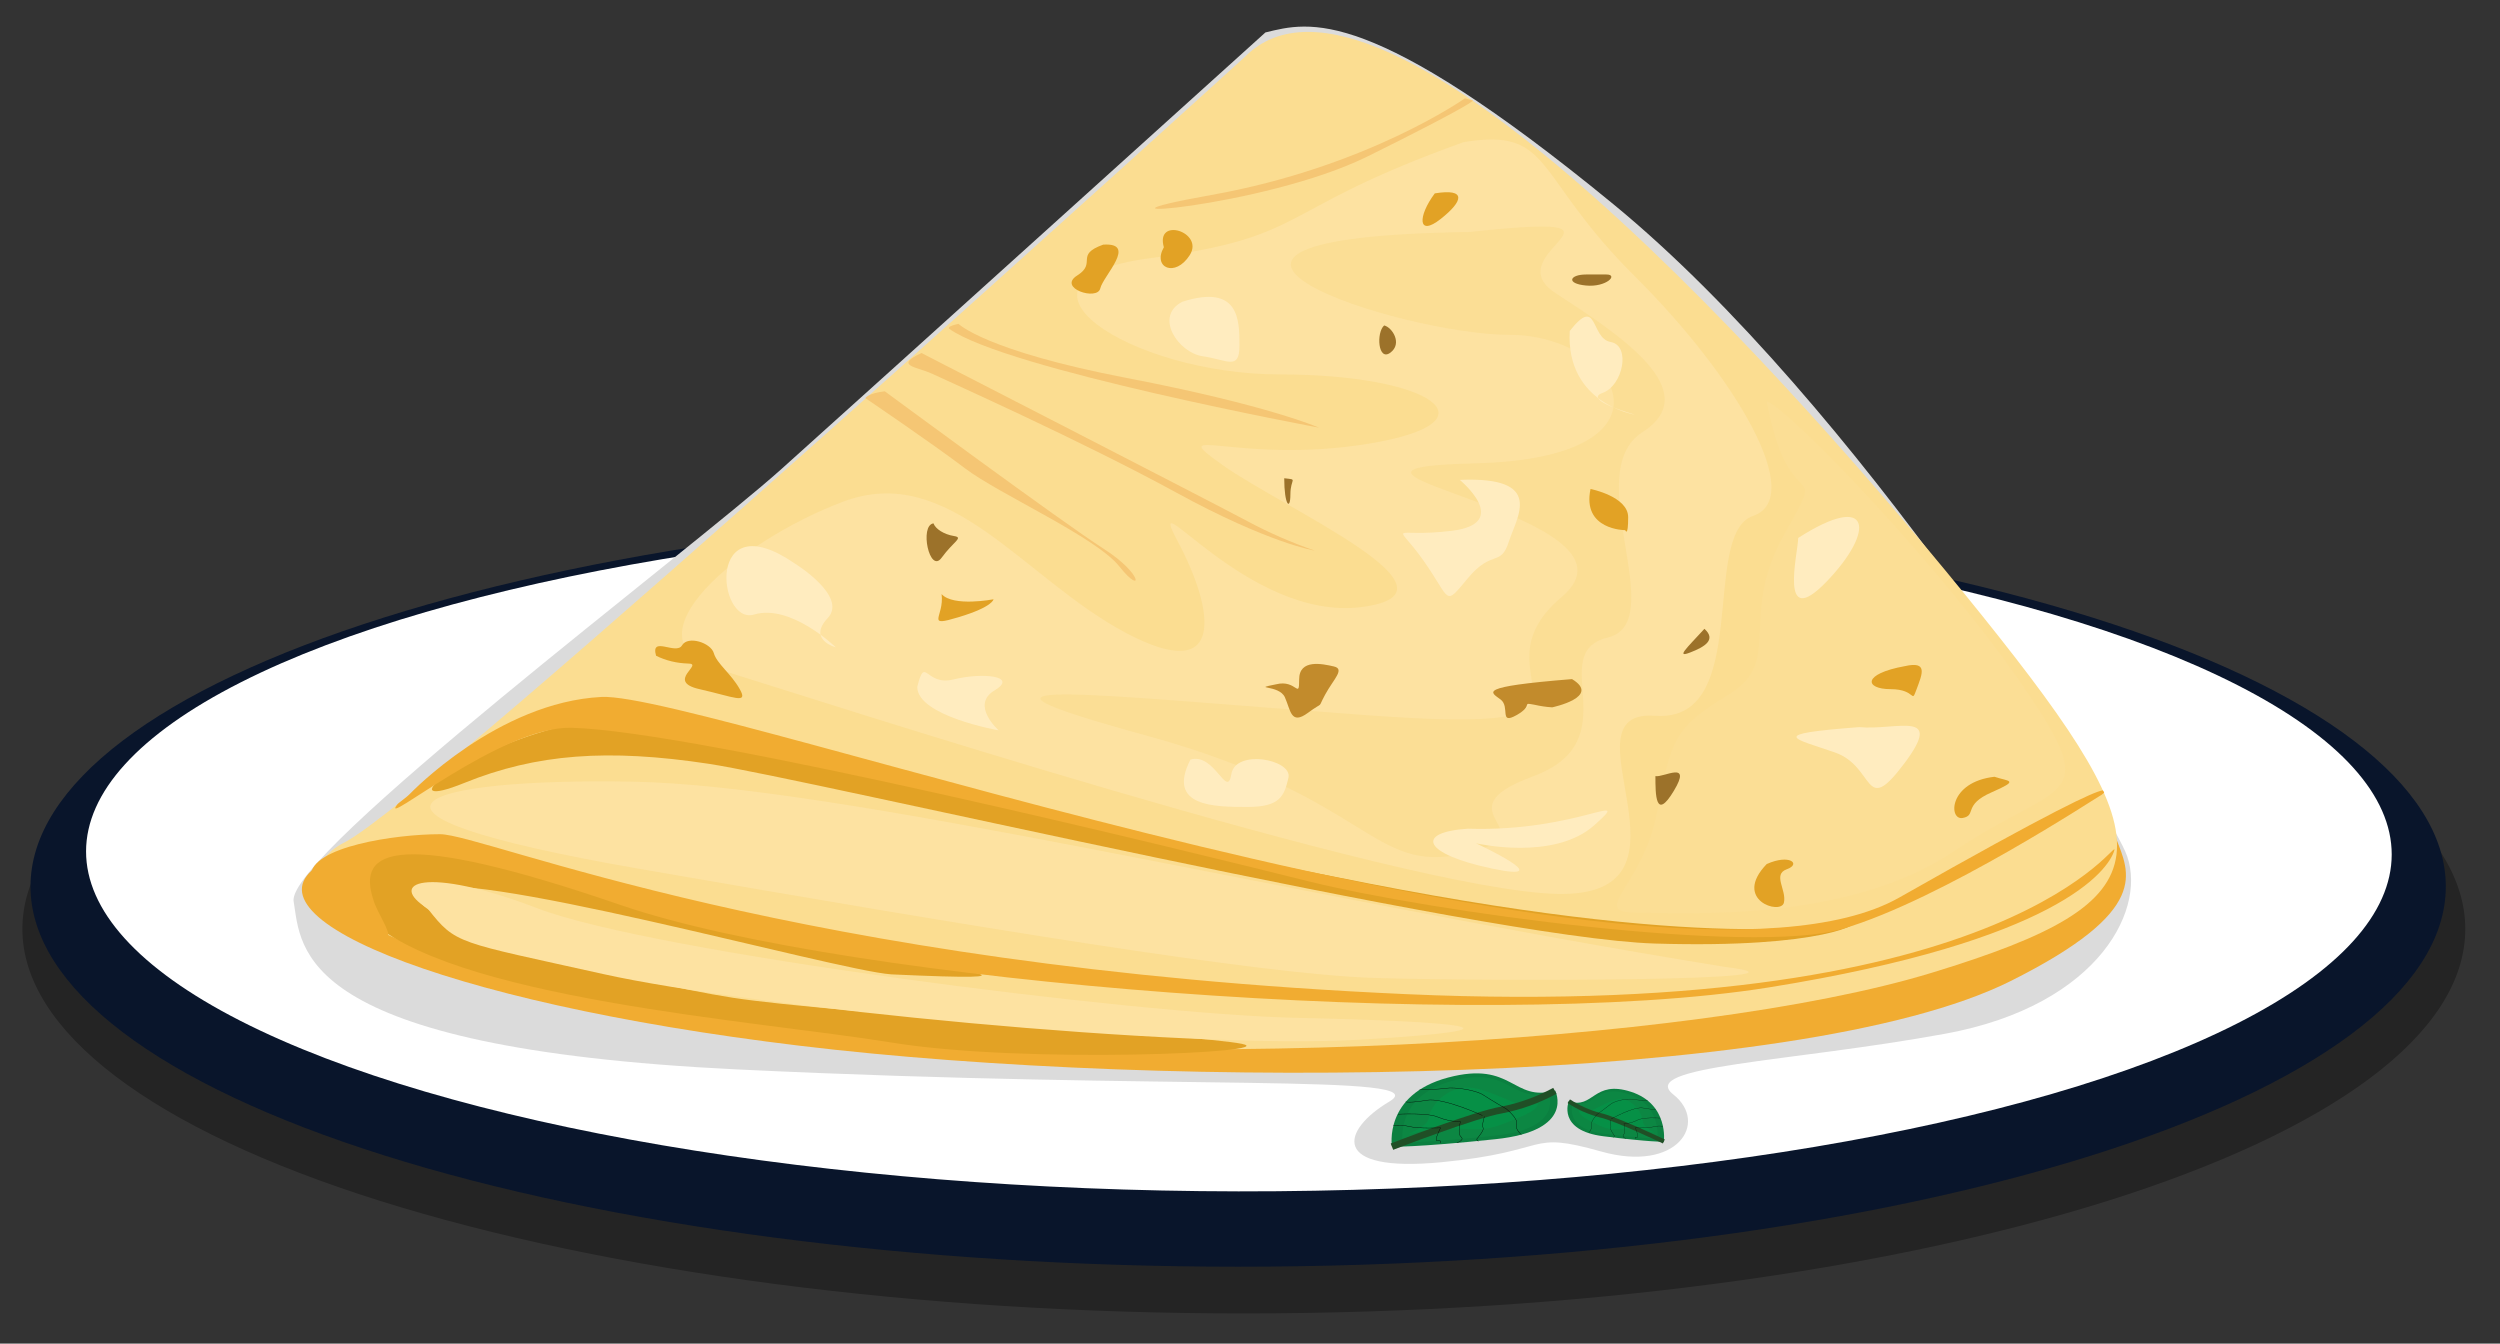 <?xml version="1.0" encoding="utf-8"?>
<!-- Generator: Adobe Illustrator 26.0.3, SVG Export Plug-In . SVG Version: 6.00 Build 0)  -->
<svg version="1.1" id="Layer_1" xmlns="http://www.w3.org/2000/svg" xmlns:xlink="http://www.w3.org/1999/xlink" x="0px" y="0px"
	 viewBox="0 0 770.5 414.1" style="enable-background:new 0 0 770.5 414.1;" xml:space="preserve">
<rect x="0" y="0" width="770.5" height="414.1" fill="#333333" stroke="none"/>
<style type="text/css">
	.st0{opacity:0.3;enable-background:new    ;}
	.st1{fill:#09152B;}
	.st2{fill:#FFFFFF;}
	.st3{fill:#DBDBDB;}
	.st4{fill:#F1AC31;}
	.st5{fill:#FBDD91;}
	.st6{fill:#E2A225;}
	.st7{fill:#F5C674;}
	.st8{fill:#FDE2A1;}
	.st9{fill:#FBDE95;}
	.st10{fill:#FFECBF;}
	.st11{fill:#C28B2C;}
	.st12{fill:#9C722A;}
	.st13{fill:#0B8040;}
	.st14{fill:#0C8743;}
	.st15{fill:#069046;}
	.st16{fill:none;stroke:#204F26;stroke-width:2.09;}
	.st17{fill:none;stroke:#000000;stroke-width:0.11;}
	.st18{fill:none;stroke:#204F26;stroke-width:1.36;}
	.st19{fill:none;stroke:#000000;stroke-width:7.000000e-02;}
</style>
<path class="st0" d="M759.8,286.3c0,65.5-168.5,118.5-376.5,118.5c-99.8,0-195.6-12.5-266.2-34.7S6.9,317.7,6.9,286.3
	s39.7-61.6,110.3-83.8s166.4-34.7,266.2-34.7s195.6,12.5,266.2,34.7S759.8,254.9,759.8,286.3z"/>
<path class="st1" d="M753.8,273.2c0,64.7-166.6,117.2-372.2,117.2c-98.7,0-193.4-12.3-263.2-34.3s-109-51.8-109-82.9
	s39.2-60.9,109-82.9S282.9,156,381.6,156s193.4,12.4,263.2,34.3S753.8,242.1,753.8,273.2z"/>
<ellipse transform="matrix(1.396295e-03 -1 1 1.396295e-03 118.393 644.313)" class="st2" cx="381.8" cy="262.9" rx="104.3" ry="355.3"/>
<path class="st3" d="M390,10c0,0-120.8,109.1-149.1,134.5S88.1,263.5,90.5,277.8s0,45.2,136.8,51.8s215.7,1.1,200.9,9.9
	s-18.5,22,16,18.7s25.9-9.9,49.3-3.3s33.3-8.8,22.2-17.6s35.7-9.9,83.8-18.7s62.9-39.6,55.5-56.2S572.4,124.6,497.2,62.9
	S403.6,6.7,390,10z"/>
<path class="st4" d="M373.8,27.2c0,0-247.8,224.8-273.1,238c-30.6,15.8,33,43.5,145.8,57.1C360,336,554.3,335,619.6,302.4
	c43.8-21.9,36.5-33.5,32.6-44c-5.2-14.2-31.1-17.9-62.8-59C534.1,127.8,414-15.3,373.8,27.2z"/>
<path class="st5" d="M383.6,17.6c0,0-251,228.4-277.2,241.9s10.5,40.3,128.1,56s287.6,6.7,360.9-15.7s73.2-38.1,15.7-109.8
	S425.5-25,383.6,17.6z"/>
<path class="st6" d="M274.7,300.3c-17.3-1.2-134.7-34.4-144.9-25.7s64.9,28.1,96,32.9s143.6,11.5,156.9,14.2s-67.1,6.3-108-0.4
	s-137.8-13.5-162.2-39.2s8.9-23.4,41.8-15s115.6,25.3,126.7,28.5S326.7,302.7,274.7,300.3z"/>
<path class="st6" d="M171,224.4c-32.8,9-50.1,25.9-27.9,16.9s44.3-10.6,75.3-5.9s238.9,53.8,291.6,55.4s64.3-6.7,61.2-6.7
	s-38.1,9.9-149.3-11.8s-168.3-37-213.2-47.9C191,220.1,171,224.4,171,224.4z"/>
<path class="st4" d="M115.1,277.4c-5.3-15.8,7.1-22.2,76.4,1.6s264.9,39.6,353.8,25.3s104.4-36,106.3-42.1s-28.9,52.6-218.1,44.2
	s-284.1-49.3-297.9-49.3s-39.8,3.9-39.8,12.8c0,6.8,18.8,21.1,23.6,18.6C120.8,287.8,116.1,281,115.1,277.4z"/>
<path class="st4" d="M126.5,244.5c0,0,26.9-28.1,58.9-29.7s326.2,103.7,400,61.8c47.7-27.1,60-32.6,62.6-33c0.2,0,0.2,0.2,0.3,0.3
	s0.2,0.4,0.2,0.4c-0.2,0.2-0.5,0.4-0.7,0.6c-0.9,0.4-49.3,32.4-80,41.4c-28,8.2-126.6-5.2-164.6-14.7s-188.2-46.4-227.2-47.3
	c-21.6-0.5-59.3,31.3-53.6,23.7C122.8,247.4,125.2,245.9,126.5,244.5z"/>
<path class="st7" d="M451.5,30.3c0,0-30,21.2-78.2,29.8s16.1,4,48.2-11.9S454,31,454,31L451.5,30.3z"/>
<path class="st7" d="M295.4,99.8c0,0,8.2,8.3,51.9,16.7s59.2,15.3,59.2,15.3s-96.7-18-114-30.5C292.4,101.1,291.9,100.6,295.4,99.8z
	"/>
<path class="st7" d="M284,108.8c0,0,88.8,45.6,100.4,51.8c6.7,3.6,13.6,6.6,20.8,9.1c0,0-14-2.2-42.7-17.9s-70.5-34.4-75.2-36.6
	S275.4,112.8,284,108.8z"/>
<path class="st7" d="M272.7,120.6c0,0,55,40.6,67.4,48.5s12.1,14.6,4.9,5.5s-37.1-22.3-47.5-30.2s-30.8-21.7-30.8-21.7
	S267.5,121.2,272.7,120.6z"/>
<path class="st8" d="M451.1,43.8C392,65,404.6,72.9,354.3,79.6s-6.3,35.8,40.2,35.8s67.9,14.6,27.6,21.3s-64.1-6.7-45.2,6.7
	s77.9,39.2,42.7,43.7s-67.9-41.4-56.6-20.2s15.1,44.8-16.3,28s-54.1-52.6-86.8-40.3s-67.9,42.6-39,51.5s211.2,68.3,259,69.4
	s0-57.1,30.2-54.9s13.8-56,30.2-61.6s-5-42.6-36.5-73.9S478.8,39.3,451.1,43.8z"/>
<path class="st9" d="M544.5,123.7c7.1,38,19.5,15.8,5.3,41.2s0,38.8-16.9,49.1s-17.8,13.5-22.2,36.4s-21.3,30.9-6.2,30.9
	s64.9,3.2,97.8-19s46.2-14.2,21.3-50.7S551.6,126.1,544.5,123.7z"/>
<path class="st8" d="M531.6,298c-138.3-22.4-272.8-56-336.9-57.1s-100.6,9,2.5,26.9s191.1,32.5,226.3,33.6S568,302.4,531.6,298z"/>
<path class="st8" d="M131.8,280c8.8,11.2,8.8,10.1,54.1,20.2s178.5,23.5,233.8,20.2s30.2-5.6-20.1-6.7S201,293.5,165.8,280
	S119.2,272.2,131.8,280z"/>
<path class="st9" d="M452.9,71.5c-113.8,1.6-21.3,31.7,12.4,31.7s55.1,38-10.7,39.6s56.9,15.8,26.7,41.2s26.7,42.8-60.4,36.4
	s-136.9-12.7-67.6,6.3s69.3,42.8,97.8,36.4s-8.9-12.7,21.3-23.8s3.5-38,23.1-42.8c19.6-4.8-8.9-50.7,10.7-63.3s-7.1-30.1-26.7-42.8
	S511.6,65.2,452.9,71.5z"/>
<path class="st10" d="M573,224.1c-28.9,2.2-20.1,3.4-7.5,7.8s8.8,20.2,21.4,3.4S584.4,225.2,573,224.1z"/>
<path class="st10" d="M554.2,165.8c0,4.5-6.3,29.1,8.8,13.4S576.8,151.3,554.2,165.8z"/>
<path class="st10" d="M245,173.7c0,0,16.4,10.1,10.1,16.8s2.5,9,2.5,9s-13.9-13.5-25.2-10.1S217.3,154.6,245,173.7z"/>
<path class="st10" d="M282.7,211.7c0,9,25.1,13.4,25.1,13.4s-8.8-7.8-1.3-12.3s-3.8-5.6-12.6-3.4S285.2,201.7,282.7,211.7z"/>
<path class="st10" d="M366.9,234.1c-7.5,14.6,7.5,14.6,17.6,14.6s11.3-3.4,12.6-9s-16.3-9-17.6-1.1S374.4,231.9,366.9,234.1z"/>
<path class="st10" d="M452.4,255.4c33.9,1.1,51.5-12.3,39-1.1s-36.5,5.6-36.5,5.6s26.4,12.3,5,7.8S436,256.5,452.4,255.4z"/>
<path class="st10" d="M483.8,102c-1.3,22.4,20.1,25.8,20.1,25.8s-16.3-4.5-10-6.7s8.8-14.6,2.5-15.7S492.6,90.8,483.8,102z"/>
<path class="st10" d="M449.9,147.9c0,0,16.3,13.4-2.5,15.7s-17.6-3.4-8.8,9s6.3,14.6,13.8,5.6s10.1-3.4,12.6-11.2
	S476.3,146.8,449.9,147.9z"/>
<path class="st10" d="M364.4,93c-8.8,4.5-1.3,15.7,6.3,16.8s11.3,4.5,11.3-3.3S382,87.4,364.4,93z"/>
<path class="st6" d="M442.2,59.6c-5.3,7.1-5.3,13.5,1.8,7.9S452,58,442.2,59.6z"/>
<path class="st6" d="M340,75.4c-8.9,3.2-1.8,5.6-8,9.5s6.2,7.9,7.1,4S350.7,74.7,340,75.4z"/>
<path class="st6" d="M358.7,76.2c-3.6,6.3,3.5,9.5,8,2.4S356,66.7,358.7,76.2z"/>
<path class="st6" d="M490.2,150.7c-2.7,12.7,10.7,12.7,10.7,12.7s0.9,2.4,0.9-4S490.2,150.7,490.2,150.7z"/>
<path class="st6" d="M544.5,266.3c-10.7,11.1,4.4,15.8,5.3,11.9s-3.6-8.7,0.9-10.3S551.6,263.1,544.5,266.3z"/>
<path class="st6" d="M290.2,183.1c0.9,7.1-5.3,10.3,5.3,7.1s10.7-5.5,10.7-5.5S293.8,187.1,290.2,183.1z"/>
<path class="st6" d="M202.2,202.1c3,1.5,6.4,2.3,9.8,2.4c5.3,0-7.1,5.5,3.6,7.9s15.1,4.8,12.4,0s-7.1-7.9-8-11.1s-8-5.5-9.8-2.4
	S200.4,195.8,202.2,202.1z"/>
<path class="st11" d="M484.5,209.3c-29.9,2.4-25,4-22,6.3s-0.6,7.9,4.9,4.8s1.2-4,5.5-3.2c1.8,0.4,3.6,0.7,5.5,0.8
	C478.4,218,493.6,214.8,484.5,209.3z"/>
<path class="st6" d="M587.1,205.3c-13.3,2.4-12.4,7.1-4.4,7.1s6.2,4.8,8,0S594.2,203.7,587.1,205.3z"/>
<path class="st6" d="M614.7,239.4c-14.2,1.6-14.2,13.5-9.8,12.7s0-4,8.9-7.9S619.1,240.9,614.7,239.4z"/>
<path class="st11" d="M393.3,210.9c-8,1.6,0.9,0,2.7,4s1.8,8.7,7.1,4.8s2.7-0.8,5.3-5.6s6.2-7.9,2.7-8.7s-10.7-2.4-10.7,4
	S399.6,209.3,393.3,210.9z"/>
<path class="st12" d="M426.6,100.3c-2.5,2.2-1.9,11.2,1.9,8.4S429.1,100.9,426.6,100.3z"/>
<path class="st12" d="M395.8,147.4c0,8.4,1.9,10.1,1.9,5S400.2,147.9,395.8,147.4z"/>
<path class="st12" d="M287.7,161.3c-4.4,0.6-1.2,15.7,2.5,10.6s6.9-6.2,3.8-6.7S288.3,163,287.7,161.3z"/>
<path class="st12" d="M525.3,193.8c-5.7,6.2-8.8,9-4.4,7.3S529.1,197.2,525.3,193.8z"/>
<path class="st12" d="M510.2,239.2c0,5.6,0,14,5.7,4.5S512.7,239.7,510.2,239.2z"/>
<path class="st12" d="M488.8,84.6c-5,0-6.3,2.8,0,3.4s10.1-3.4,6.3-3.4H488.8z"/>
<path class="st13" d="M479.3,336.1c0,0,6.4,12.4-18.4,15s-31.9,2.3-31.9,2.3s-2.7-16,17.3-21.3S466.1,339.8,479.3,336.1z"/>
<path class="st14" d="M477.1,336.7c0,0,5.6,11-16.4,13.3s-28.4,2.1-28.4,2.1s-2.4-14.3,15.4-19S465.3,340,477.1,336.7z"/>
<path class="st15" d="M474.1,340c-0.6,2.1-2.5,3.2-11.4,6.6s-14.6-0.6-24.5,2s1.9-0.6,2.1-3.9s6.2-12,16.3-8.8
	S468.1,341.9,474.1,340z"/>
<path class="st16" d="M479.2,336.2c-5.2,2.8-10.7,4.8-16.4,5.9c-8.3,1.4-33.8,11.3-33.8,11.3"/>
<path class="st17" d="M429.4,346.9c1.7-0.2,3.4-0.1,5,0.3c2.8,0.7,9.6,0.4,9.6,0.4s-2.3,4.3-0.9,4s0.8,0.7,0.8,0.7"/>
<path class="st17" d="M430.9,343.4c0,0,9.3-0.5,12.3,0.9c2.2,0.9,4.5,1.4,6.9,1.4c0,0-1,3.7,0.2,4.7s-1.3,1.8-1.3,1.8"/>
<path class="st17" d="M456.9,343.8c0,0-12.1-5.6-17.2-4.7s-6.5,0.5-6.5,0.5"/>
<path class="st17" d="M457.5,344.1c0,0-0.9,2.9-0.4,3.5s-2,3.5-2,3.5l0.5,0.7"/>
<path class="st17" d="M437.5,335.9c0,0,5.6-0.1,8.2-0.5s9.1,0.5,11.5,2.1s7.1,4.3,7.1,4.3s3.7,3,3.1,4.6s1.5,3.3,1.5,3.3"/>
<path class="st13" d="M483.5,339.4c0,0-3.7,9,10.7,10.8s18.6,1.7,18.6,1.7s1.6-11.6-10.1-15.4S491.2,342,483.5,339.4z"/>
<path class="st14" d="M484.8,339.8c0,0-3.3,8,9.5,9.6s16.5,1.5,16.5,1.5s1.4-10.3-9-13.7S491.6,342.1,484.8,339.8z"/>
<path class="st15" d="M486.5,342.2c0.4,1.5,1.4,2.3,6.7,4.8s8.5-0.5,14.3,1.4c5.7,1.9-1.1-0.4-1.2-2.8s-3.6-8.7-9.5-6.3
	S490,343.5,486.5,342.2z"/>
<path class="st18" d="M483.5,339.4c2.9,1.9,6.2,3.4,9.6,4.3c4.8,1,19.7,8.1,19.7,8.1"/>
<path class="st19" d="M512.5,347.1c-1-0.1-2-0.1-2.9,0.2c-1.9,0.3-3.7,0.4-5.6,0.3c0,0,1.3,3.1,0.5,2.9s-0.5,0.5-0.5,0.5"/>
<path class="st19" d="M511.7,344.6c0,0-5.4-0.4-7.2,0.7c-1.2,0.6-2.6,1-4,1c0,0,0.6,2.7-0.1,3.4s0.8,1.3,0.8,1.3"/>
<path class="st19" d="M496.5,344.9c0,0,7-4,10-3.4s3.8,0.3,3.8,0.3"/>
<path class="st19" d="M496.2,345.1c0,0,0.5,2.1,0.2,2.5s1.2,2.5,1.2,2.5l-0.3,0.5"/>
<path class="st19" d="M507.9,339.2c0,0-3.3-0.1-4.8-0.4s-5.3,0.4-6.7,1.5s-4.1,3.1-4.1,3.1s-2.1,2.1-1.8,3.3s-0.8,2.4-0.8,2.4"/>
</svg>
